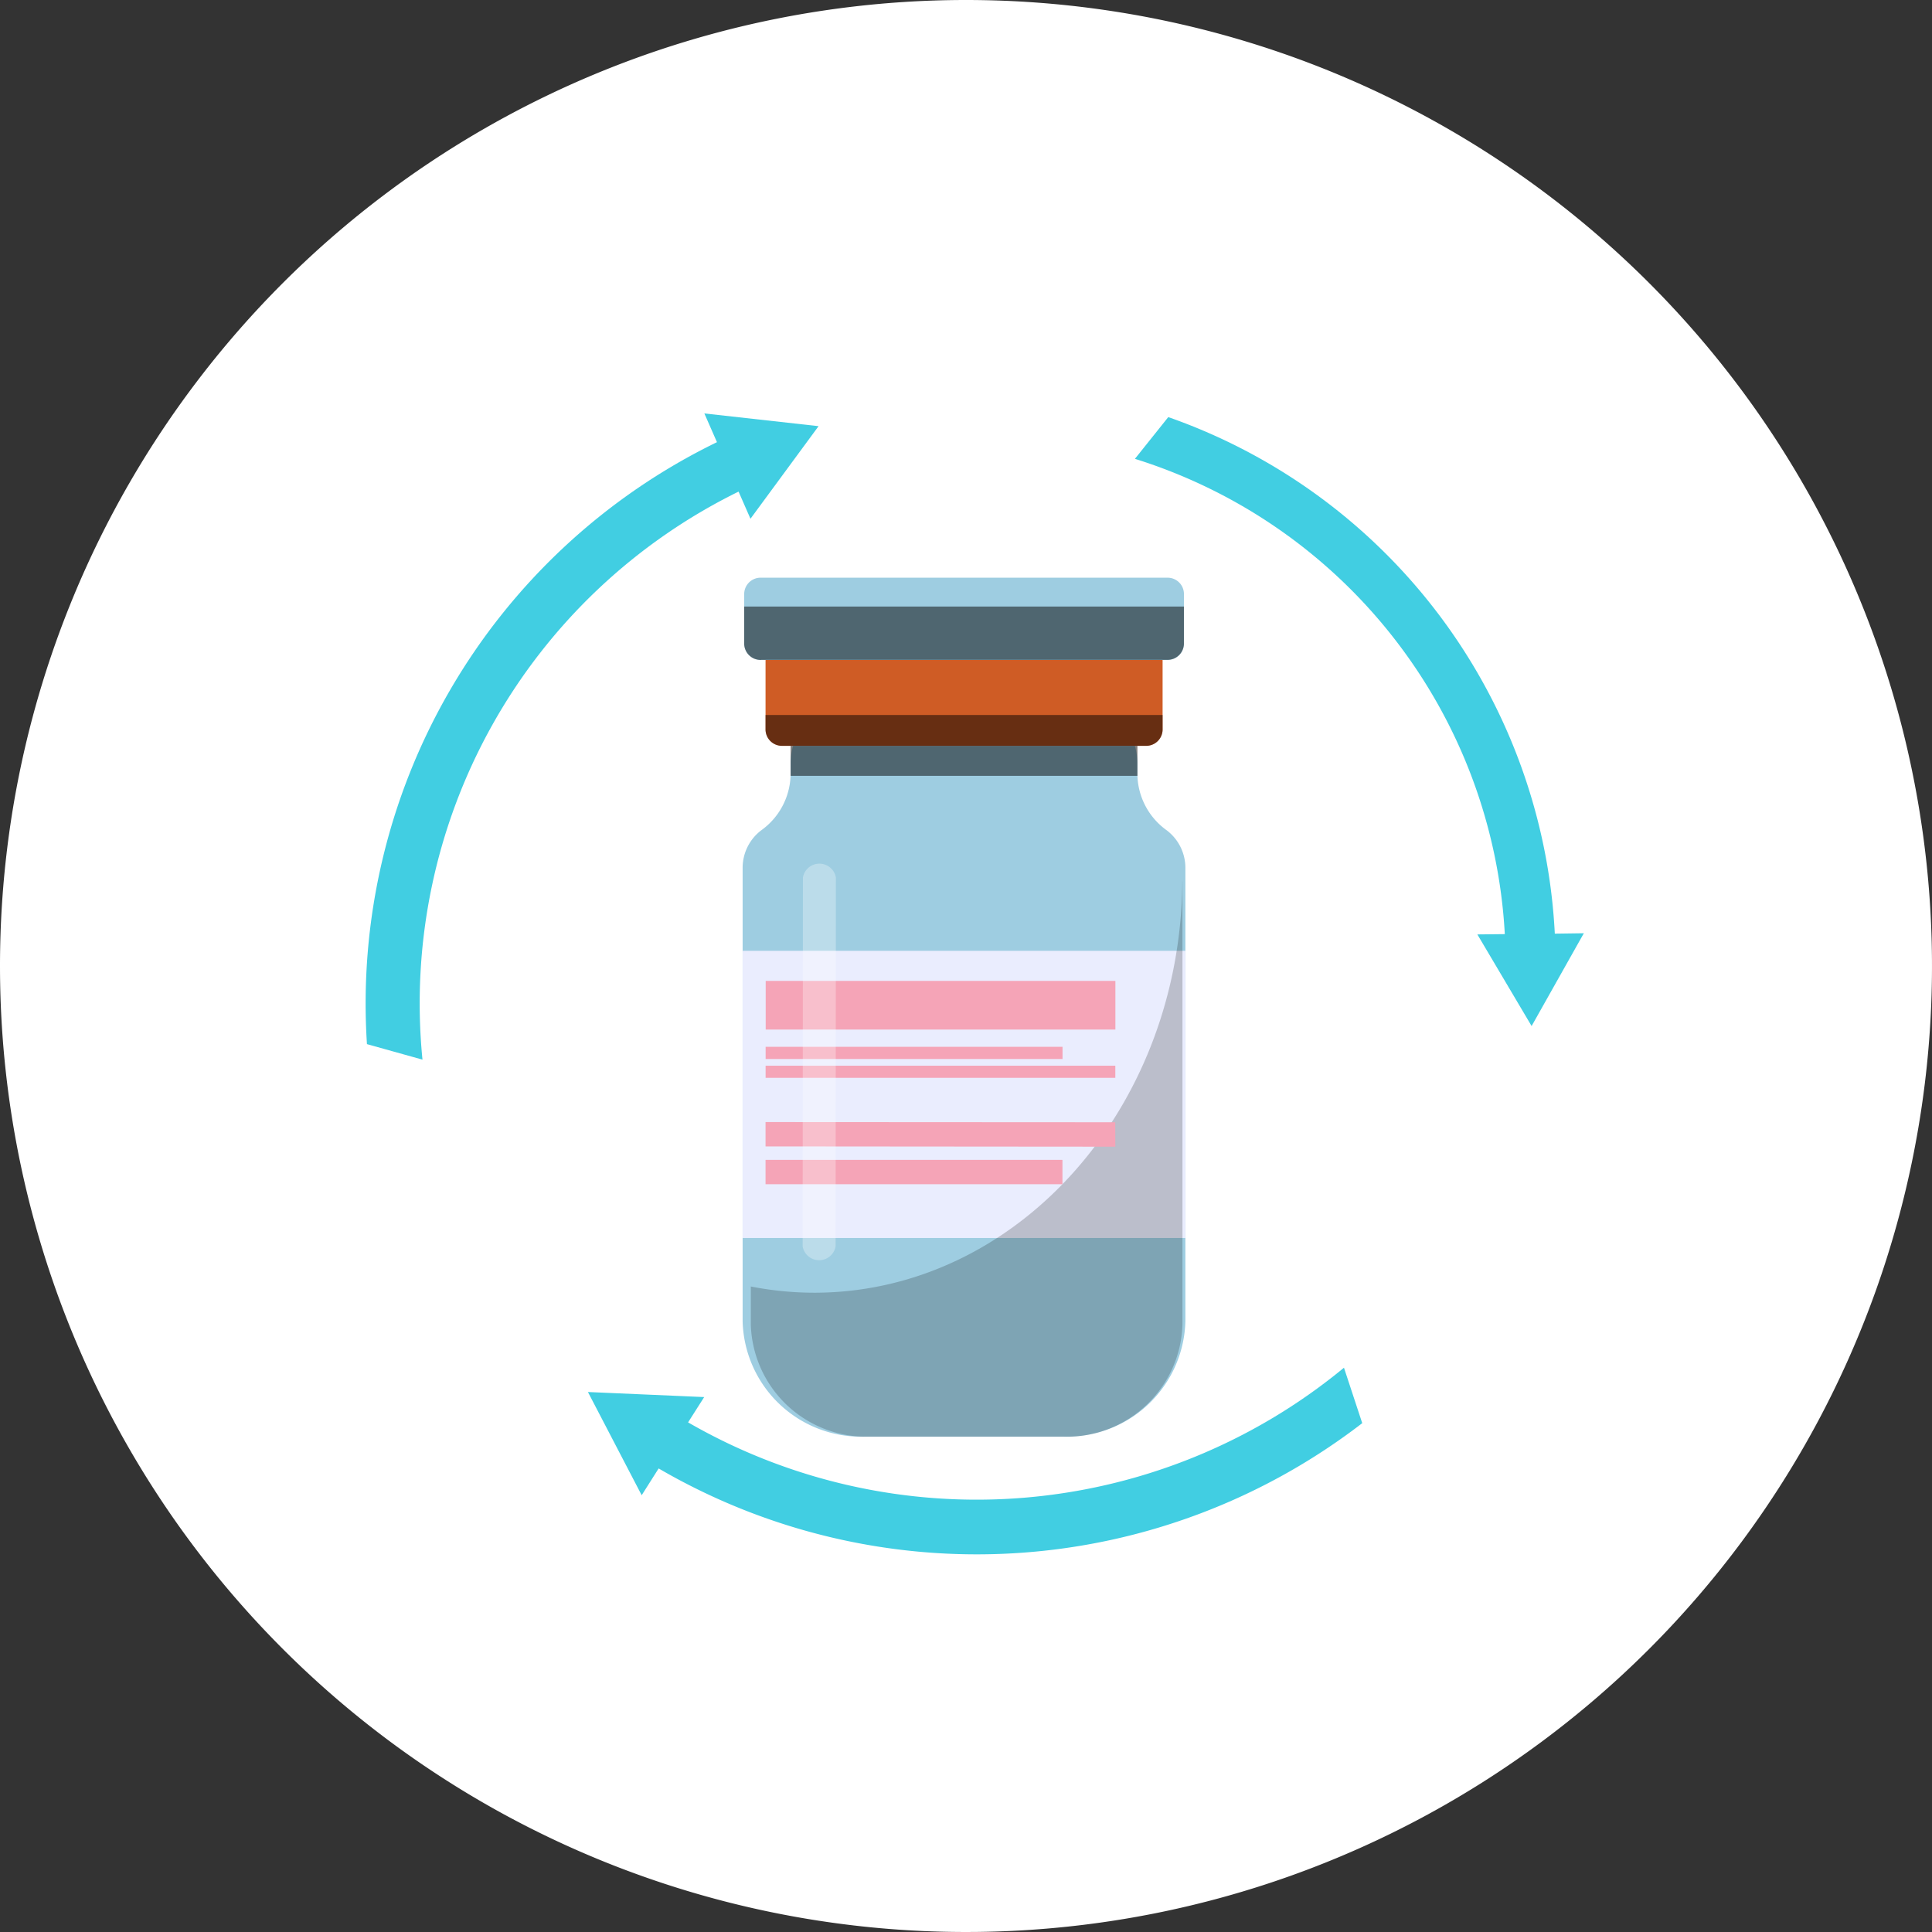 <svg xmlns="http://www.w3.org/2000/svg" xmlns:xlink="http://www.w3.org/1999/xlink" width="90.184" height="90.184" viewBox="0 0 90.184 90.184">
  <rect x="0" y="0" width="90.184" height="90.184" fill="#333333" stroke="none"/>
  <defs>
    <clipPath id="clip-path">
      <rect id="Rectangle_406419" data-name="Rectangle 406419" width="59" height="55.258" fill="none"/>
    </clipPath>
    <clipPath id="clip-path-3">
      <rect id="Rectangle_406408" data-name="Rectangle 406408" width="20.149" height="25.928" fill="none"/>
    </clipPath>
    <clipPath id="clip-path-4">
      <rect id="Rectangle_406409" data-name="Rectangle 406409" width="18.534" height="1.438" fill="none"/>
    </clipPath>
    <clipPath id="clip-path-5">
      <rect id="Rectangle_406414" data-name="Rectangle 406414" width="1.551" height="18.512" fill="none"/>
    </clipPath>
    <clipPath id="clip-path-6">
      <rect id="Rectangle_406416" data-name="Rectangle 406416" width="16.188" height="1.401" fill="none"/>
    </clipPath>
    <clipPath id="clip-path-7">
      <rect id="Rectangle_406417" data-name="Rectangle 406417" width="20.527" height="2.491" fill="none"/>
    </clipPath>
  </defs>
  <g id="Group_1113366" data-name="Group 1113366" transform="translate(-754.711 -3824)">
    <g id="Group_1109621" data-name="Group 1109621" transform="translate(754.711 3824)">
      <g id="Group_1073526" data-name="Group 1073526" transform="translate(0 0)">
        <g id="Group_1072785" data-name="Group 1072785" transform="translate(0 0)">
          <path id="Path_608385" data-name="Path 608385" d="M45.092,0A45.092,45.092,0,1,1,0,45.092,45.092,45.092,0,0,1,45.092,0Z" transform="translate(0 0)" fill="none"/>
        </g>
        <g id="Group_1073383" data-name="Group 1073383" transform="translate(0 0)">
          <path id="Path_608385-2" data-name="Path 608385" d="M45.092,0A45.092,45.092,0,1,1,0,45.092,45.092,45.092,0,0,1,45.092,0Z" transform="translate(0 0)" fill="#fff"/>
        </g>
      </g>
    </g>
    <g id="Group_1111072" data-name="Group 1111072" transform="translate(352.574 -2202.469)">
      <rect id="Rectangle_401104" data-name="Rectangle 401104" width="59" height="59" transform="translate(418.137 6042.769)" fill="none"/>
      <g id="Group_1111785" data-name="Group 1111785" transform="translate(418.137 6044.769)">
        <g id="Group_1111784" data-name="Group 1111784" clip-path="url(#clip-path)">
          <g id="Group_1111783" data-name="Group 1111783">
            <g id="Group_1111782" data-name="Group 1111782" clip-path="url(#clip-path)">
              <path id="Path_886437" data-name="Path 886437" d="M41.291,43.485v-.618A3.22,3.22,0,0,0,38,39.729H28.4A3.22,3.22,0,0,0,25.1,42.867v.618a3.269,3.269,0,0,1-1.373,2.546,2.2,2.2,0,0,0-.865,1.737V68.94a5.533,5.533,0,0,0,5.664,5.392h9.338A5.533,5.533,0,0,0,43.53,68.94V47.767a2.2,2.2,0,0,0-.869-1.737,3.266,3.266,0,0,1-1.37-2.546" transform="translate(-4.197 -25.57)" fill="#9ecde1"/>
              <rect id="Rectangle_406407" data-name="Rectangle 406407" width="20.666" height="13.405" transform="translate(18.667 26.083)" fill="#eaedfe"/>
              <path id="Path_886438" data-name="Path 886438" d="M43.024,39.467a.766.766,0,0,1-.783.747H25.275a.767.767,0,0,1-.785-.747V35.031a.767.767,0,0,1,.785-.747H42.241a.766.766,0,0,1,.783.747Z" transform="translate(-4.755 -23.699)" fill="#cf5c25"/>
              <path id="Path_886439" data-name="Path 886439" d="M43.5,34.454a.763.763,0,0,1-.783.747H23.756a.765.765,0,0,1-.783-.747V32.106a.763.763,0,0,1,.783-.744h18.96a.761.761,0,0,1,.783.744Z" transform="translate(-4.234 -22.695)" fill="#9ecde1"/>
              <g id="Group_1111769" data-name="Group 1111769" transform="translate(19.047 22.834)" opacity="0.2" style="mix-blend-mode: overlay;isolation: isolate">
                <g id="Group_1111768" data-name="Group 1111768">
                  <g id="Group_1111767" data-name="Group 1111767" clip-path="url(#clip-path-3)">
                    <path id="Path_886440" data-name="Path 886440" d="M25.816,71.137a15.418,15.418,0,0,1-2.953-.291V72.6a5.394,5.394,0,0,0,5.522,5.257h9.1A5.394,5.394,0,0,0,43.012,72.6V51.956a.069.069,0,0,0-.006-.028c-.072,10.624-7.739,19.209-17.19,19.209" transform="translate(-22.863 -51.928)"/>
                  </g>
                </g>
              </g>
              <g id="Group_1111772" data-name="Group 1111772" transform="translate(19.735 15.076)" opacity="0.5" style="mix-blend-mode: overlay;isolation: isolate">
                <g id="Group_1111771" data-name="Group 1111771" transform="translate(0 0)">
                  <g id="Group_1111770" data-name="Group 1111770" clip-path="url(#clip-path-4)">
                    <path id="Path_886441" data-name="Path 886441" d="M25.275,42.563H42.24a.766.766,0,0,0,.784-.747v-.691H24.49v.691a.766.766,0,0,0,.785.747" transform="translate(-24.49 -41.125)"/>
                  </g>
                </g>
              </g>
              <rect id="Rectangle_406410" data-name="Rectangle 406410" width="16.323" height="2.271" transform="translate(19.742 27.488)" fill="#f5a4b7"/>
              <rect id="Rectangle_406411" data-name="Rectangle 406411" width="13.859" height="0.57" transform="translate(19.739 30.564)" fill="#f5a4b7"/>
              <rect id="Rectangle_406412" data-name="Rectangle 406412" width="16.324" height="0.566" transform="translate(19.738 31.446)" fill="#f5a4b7"/>
              <path id="Path_886442" data-name="Path 886442" d="M40.817,71.213,24.49,71.2l0-1.136,16.323.009Z" transform="translate(-4.755 -35.987)" fill="#f5a4b7"/>
              <rect id="Rectangle_406413" data-name="Rectangle 406413" width="13.859" height="1.136" transform="translate(19.735 35.842)" fill="#f5a4b7"/>
              <g id="Group_1111775" data-name="Group 1111775" transform="translate(21.467 22.013)" opacity="0.3">
                <g id="Group_1111774" data-name="Group 1111774" transform="translate(0 0)">
                  <g id="Group_1111773" data-name="Group 1111773" clip-path="url(#clip-path-5)">
                    <path id="Path_886443" data-name="Path 886443" d="M28.666,69.557a.781.781,0,0,1-1.538,0l.013-17.222a.781.781,0,0,1,1.538,0Z" transform="translate(-27.128 -51.689)" fill="#fff"/>
                  </g>
                </g>
              </g>
              <g id="Group_1111778" data-name="Group 1111778" transform="translate(20.906 16.515)" opacity="0.5" style="mix-blend-mode: overlay;isolation: isolate">
                <g id="Group_1111777" data-name="Group 1111777" transform="translate(0 0)">
                  <g id="Group_1111776" data-name="Group 1111776" clip-path="url(#clip-path-6)">
                    <rect id="Rectangle_406415" data-name="Rectangle 406415" width="16.189" height="1.401" transform="translate(-0.001 0)"/>
                  </g>
                </g>
              </g>
              <g id="Group_1111781" data-name="Group 1111781" transform="translate(18.738 10.013)" opacity="0.5" style="mix-blend-mode: overlay;isolation: isolate">
                <g id="Group_1111780" data-name="Group 1111780" transform="translate(0 0)">
                  <g id="Group_1111779" data-name="Group 1111779" clip-path="url(#clip-path-7)">
                    <path id="Path_886444" data-name="Path 886444" d="M23.755,35.9h18.96a.763.763,0,0,0,.783-.747V33.412H22.972v1.745a.765.765,0,0,0,.783.747" transform="translate(-22.972 -33.413)"/>
                  </g>
                </g>
              </g>
              <path id="Path_886445" data-name="Path 886445" d="M96.526,24.478A27,27,0,0,0,78.483.366L76.926,2.314A24.655,24.655,0,0,1,94.192,24.5l-1.281.014,2.532,4.277,2.438-4.332Z" transform="translate(-39.949 0.804)" fill="#41cee2"/>
              <path id="Path_886446" data-name="Path 886446" d="M25.526,100.126a29.5,29.5,0,0,0,32.843-2.114l-.853-2.588A26.945,26.945,0,0,1,26.9,97.975l.752-1.181-5.427-.236,2.509,4.818Z" transform="translate(-10.781 -49.88)" fill="#41cee2"/>
              <path id="Path_886447" data-name="Path 886447" d="M16.4,1.341A29.138,29.138,0,0,0,.062,29.44l2.592.724A26.611,26.611,0,0,1,17.409,3.649l.555,1.267L21.143.594,15.812,0Z" transform="translate(1.067 0.999)" fill="#41cee2"/>
            </g>
          </g>
        </g>
      </g>
    </g>
  </g>
</svg>
